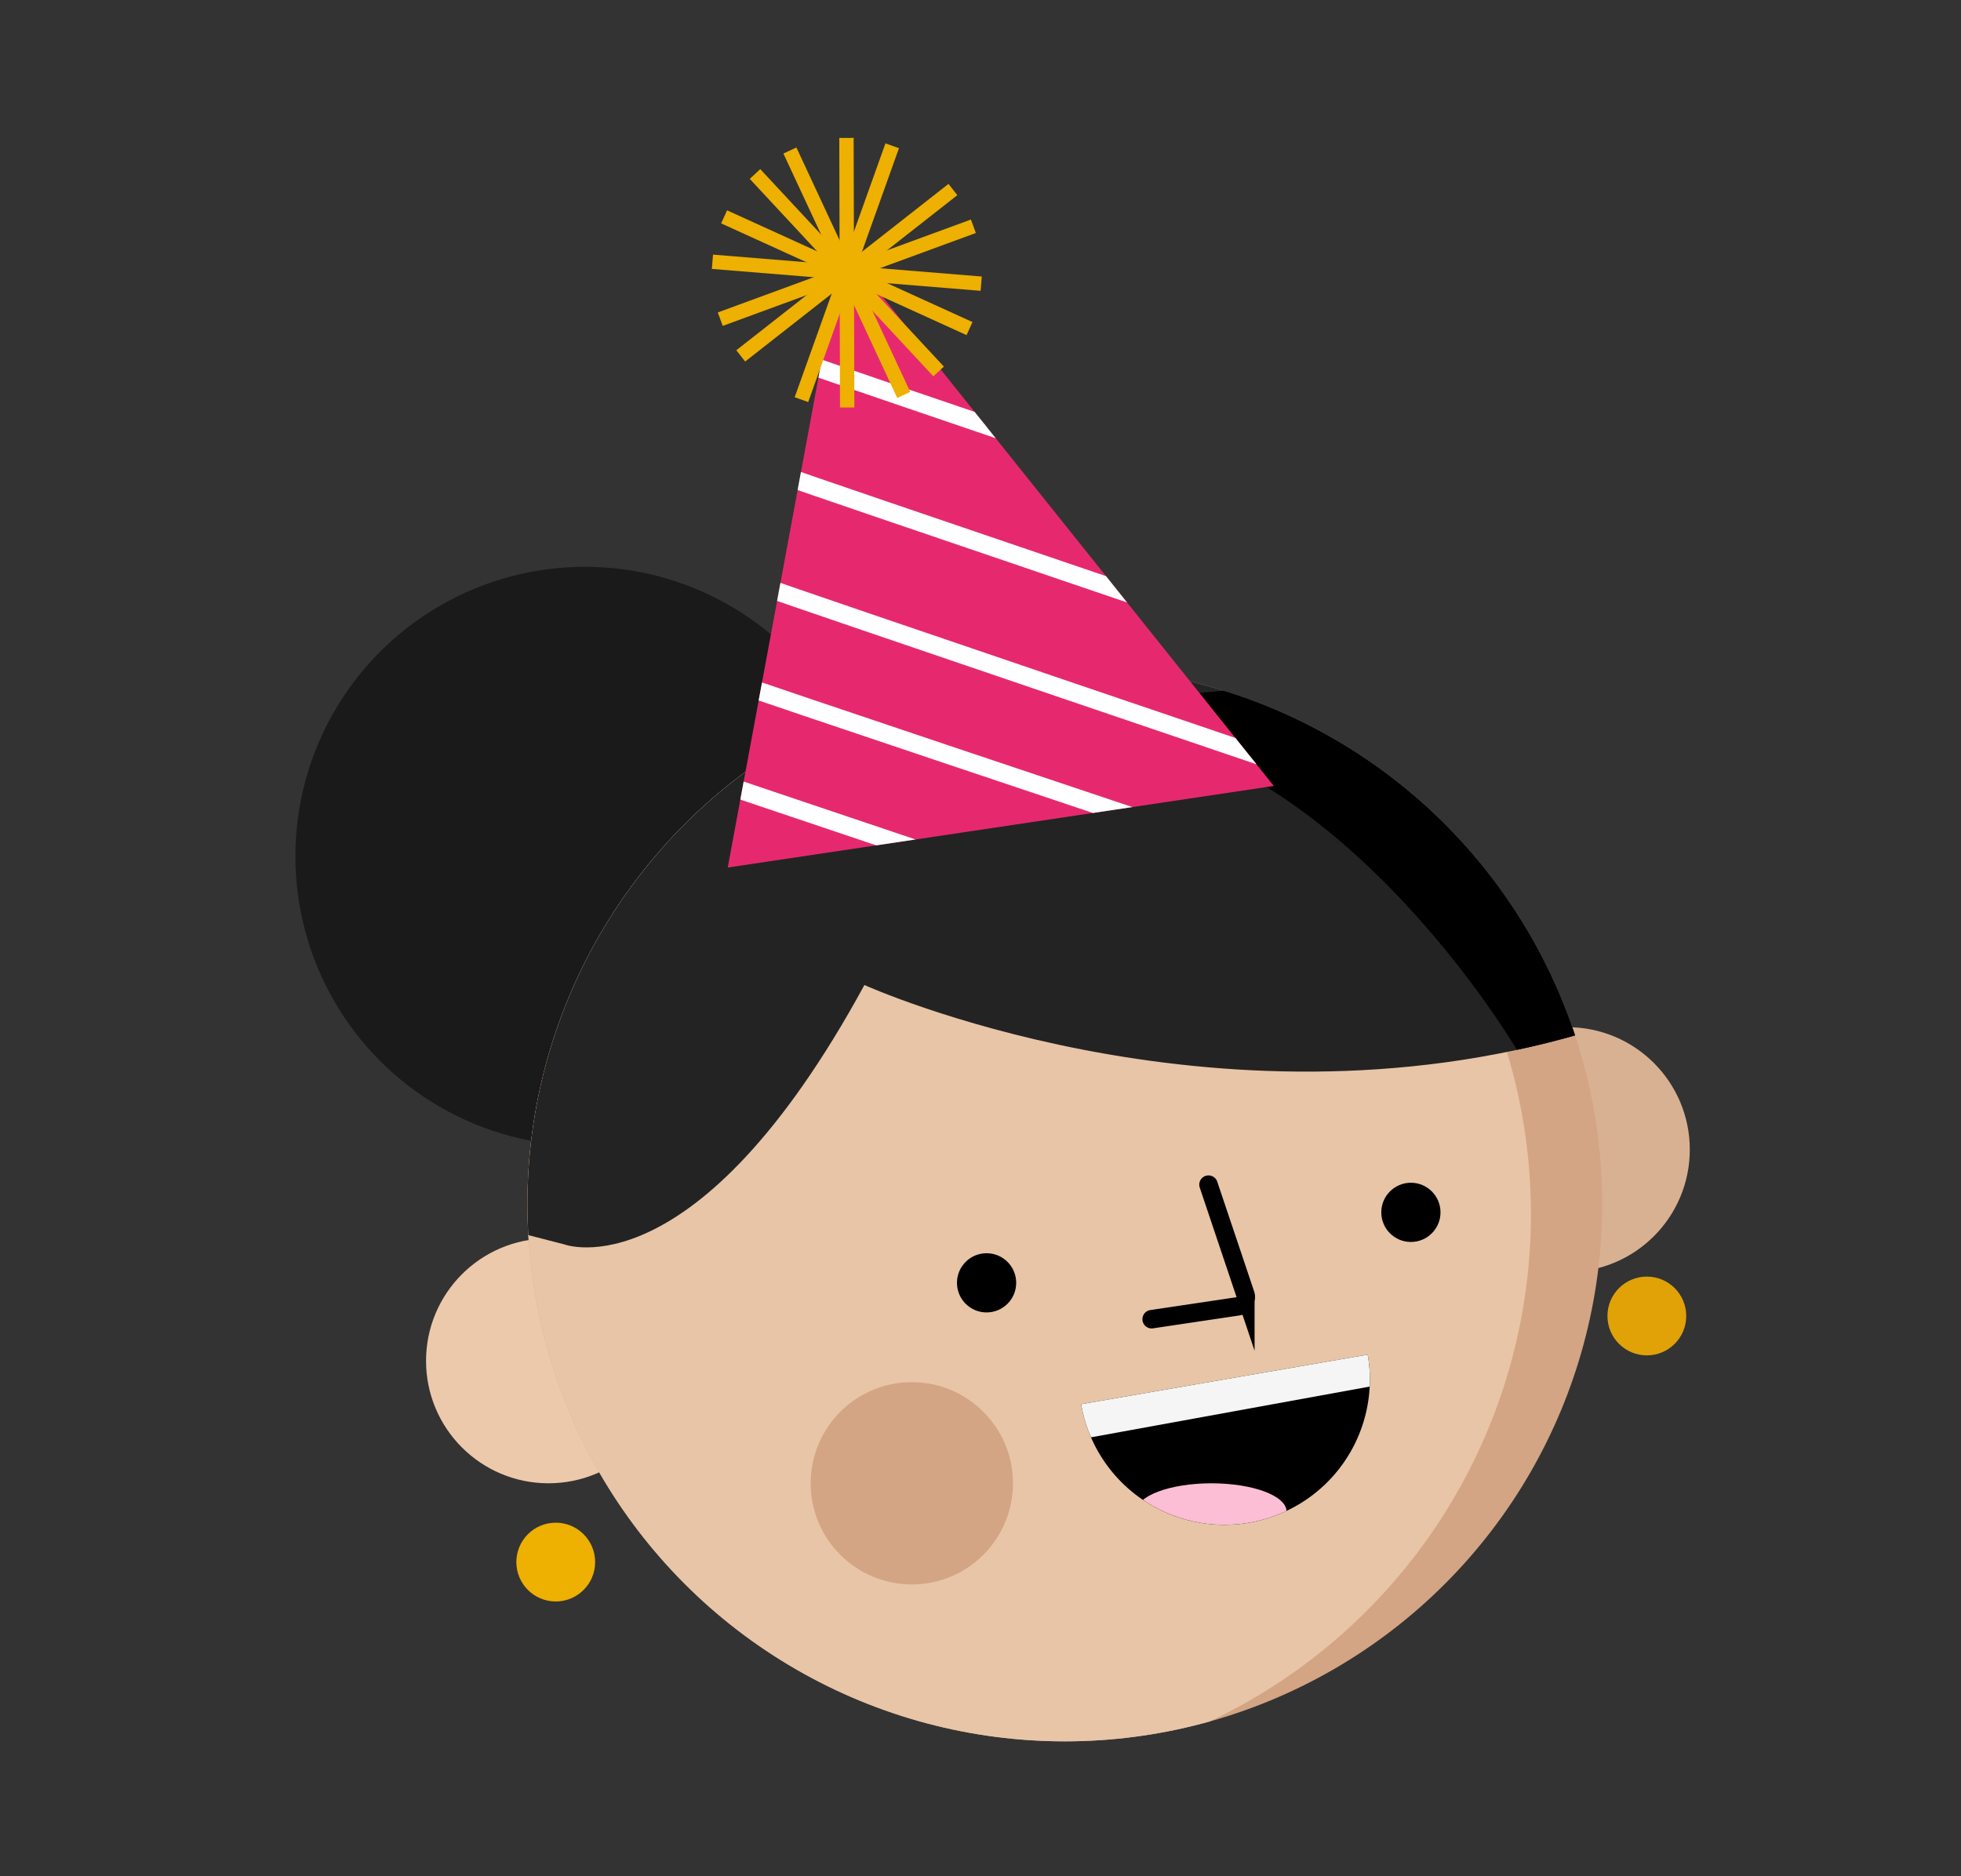 <svg id="Layer_1" data-name="Layer 1" xmlns="http://www.w3.org/2000/svg" xmlns:xlink="http://www.w3.org/1999/xlink" viewBox="0 0 203.826 195.02"><rect x="0" y="0" width="203.826" height="195.02" fill="#333333" stroke="none"/><defs><clipPath id="clip-path"><circle id="_Ellipse_" data-name="&lt;Ellipse&gt;" cx="110.678" cy="125.166" r="55.857" fill="#d3a584"/></clipPath><clipPath id="clip-path-2"><path id="_Clipping_Path_" data-name="&lt;Clipping Path&gt;" d="M58.653,129.361s13.672,5.221,31.194-26.963c0,0,36.07,16.334,74.705,5l5.091-43.487L122.15,32.043,57.919,55.379,32.871,122.726Z" fill="#232323"/></clipPath><clipPath id="clip-path-3"><path id="_Clipping_Path_2" data-name="&lt;Clipping Path&gt;" d="M142.162,140.821a15.118,15.118,0,0,1-29.794,5.153Z"/></clipPath><clipPath id="clip-path-4"><polygon id="_Clipping_Path_3" data-name="&lt;Clipping Path&gt;" points="75.642 90.185 87.584 25.662 132.396 81.702 75.642 90.185" fill="#e6296e"/></clipPath></defs><title>Jam_Birthday_Assets</title><circle cx="60.8" cy="89.019" r="30.097" fill="#1a1a1a"/><circle cx="162.91" cy="119.508" r="12.727" fill="#d8b193"/><circle cx="57.01" cy="141.469" r="12.727" fill="#edc9ab"/><circle id="_Ellipse_2" data-name="&lt;Ellipse&gt;" cx="110.678" cy="125.166" r="55.857" fill="#d3a584"/><g clip-path="url(#clip-path)"><circle cx="100.81" cy="126.23" r="58.316" fill="#e8c5a7"/><path id="_Clipping_Path_4" data-name="&lt;Clipping Path&gt;" d="M58.653,129.361s13.672,5.221,31.194-26.963c0,0,36.07,16.334,74.705,5l5.091-43.487L122.15,32.043,57.919,55.379,32.871,122.726Z" fill="#232323"/><g clip-path="url(#clip-path-2)"><path d="M158.206,110.012S140.568,79.2,115.514,75.65c-18.079-2.564,30.712-5.2,30.712-5.2l18.613,28.563,2.532,9.078,4.186,4.594Z"/></g></g><circle cx="94.775" cy="154.197" r="10.513" fill="#d3a584"/><path id="_Clipping_Path_5" data-name="&lt;Clipping Path&gt;" d="M142.162,140.821a15.118,15.118,0,0,1-29.794,5.153Z"/><g clip-path="url(#clip-path-3)"><rect x="111.381" y="141.344" width="32.056" height="5.476" transform="translate(-23.756 25.162) rotate(-10.322)" fill="#f5f5f5"/><ellipse cx="125.919" cy="157.116" rx="7.798" ry="2.919" fill="#fcbed4"/></g><circle cx="146.648" cy="126.031" r="3.078"/><circle cx="102.545" cy="133.357" r="3.078"/><circle cx="57.764" cy="162.387" r="4.095" fill="#eeb001"/><circle cx="171.173" cy="136.804" r="4.095" fill="#e0a207"/><path d="M125.612,123.151l3.829,11.395a.96.96,0,0,1-.768,1.255l-8.971,1.338" fill="none" stroke="#000" stroke-linecap="round" stroke-miterlimit="10" stroke-width="1.92"/><polygon id="_Clipping_Path_6" data-name="&lt;Clipping Path&gt;" points="75.642 90.185 87.584 25.662 132.396 81.702 75.642 90.185" fill="#e6296e"/><g clip-path="url(#clip-path-4)"><path d="M71.892,80.383c.889.393,42.263,14.248,42.263,14.248" fill="#fff" stroke="#fff" stroke-miterlimit="10" stroke-width="1.885"/><path d="M76.821,71.11c.889.393,42.262,14.249,42.262,14.249" fill="#fff" stroke="#fff" stroke-miterlimit="10" stroke-width="1.885"/><path d="M79.907,61.163c.888.393,62.428,21.282,62.428,21.282" fill="#fff" stroke="#fff" stroke-miterlimit="10" stroke-width="1.885"/><path d="M81.909,49.59c.889.393,62.428,21.282,62.428,21.282" fill="#fff" stroke="#fff" stroke-miterlimit="10" stroke-width="1.885"/><path d="M83.939,37.859c.888.393,62.428,21.282,62.428,21.282" fill="#fff" stroke="#fff" stroke-miterlimit="10" stroke-width="1.885"/></g><line x1="78.476" y1="18.087" x2="97.56" y2="38.614" fill="#fff" stroke="#eeb001" stroke-miterlimit="10" stroke-width="1.491"/><line x1="99.046" y1="19.703" x2="76.991" y2="36.998" fill="#fff" stroke="#eeb001" stroke-miterlimit="10" stroke-width="1.491"/><line x1="82.102" y1="15.647" x2="93.935" y2="41.054" fill="#fff" stroke="#eeb001" stroke-miterlimit="10" stroke-width="1.491"/><line x1="101.174" y1="23.521" x2="74.863" y2="33.18" fill="#fff" stroke="#eeb001" stroke-miterlimit="10" stroke-width="1.491"/><line x1="87.981" y1="14.337" x2="88.056" y2="42.364" fill="#fff" stroke="#eeb001" stroke-miterlimit="10" stroke-width="1.491"/><line x1="101.986" y1="29.489" x2="74.051" y2="27.212" fill="#fff" stroke="#eeb001" stroke-miterlimit="10" stroke-width="1.491"/><line x1="92.736" y1="15.155" x2="83.301" y2="41.546" fill="#fff" stroke="#eeb001" stroke-miterlimit="10" stroke-width="1.491"/><line x1="100.772" y1="34.158" x2="75.265" y2="22.543" fill="#fff" stroke="#eeb001" stroke-miterlimit="10" stroke-width="1.491"/></svg>